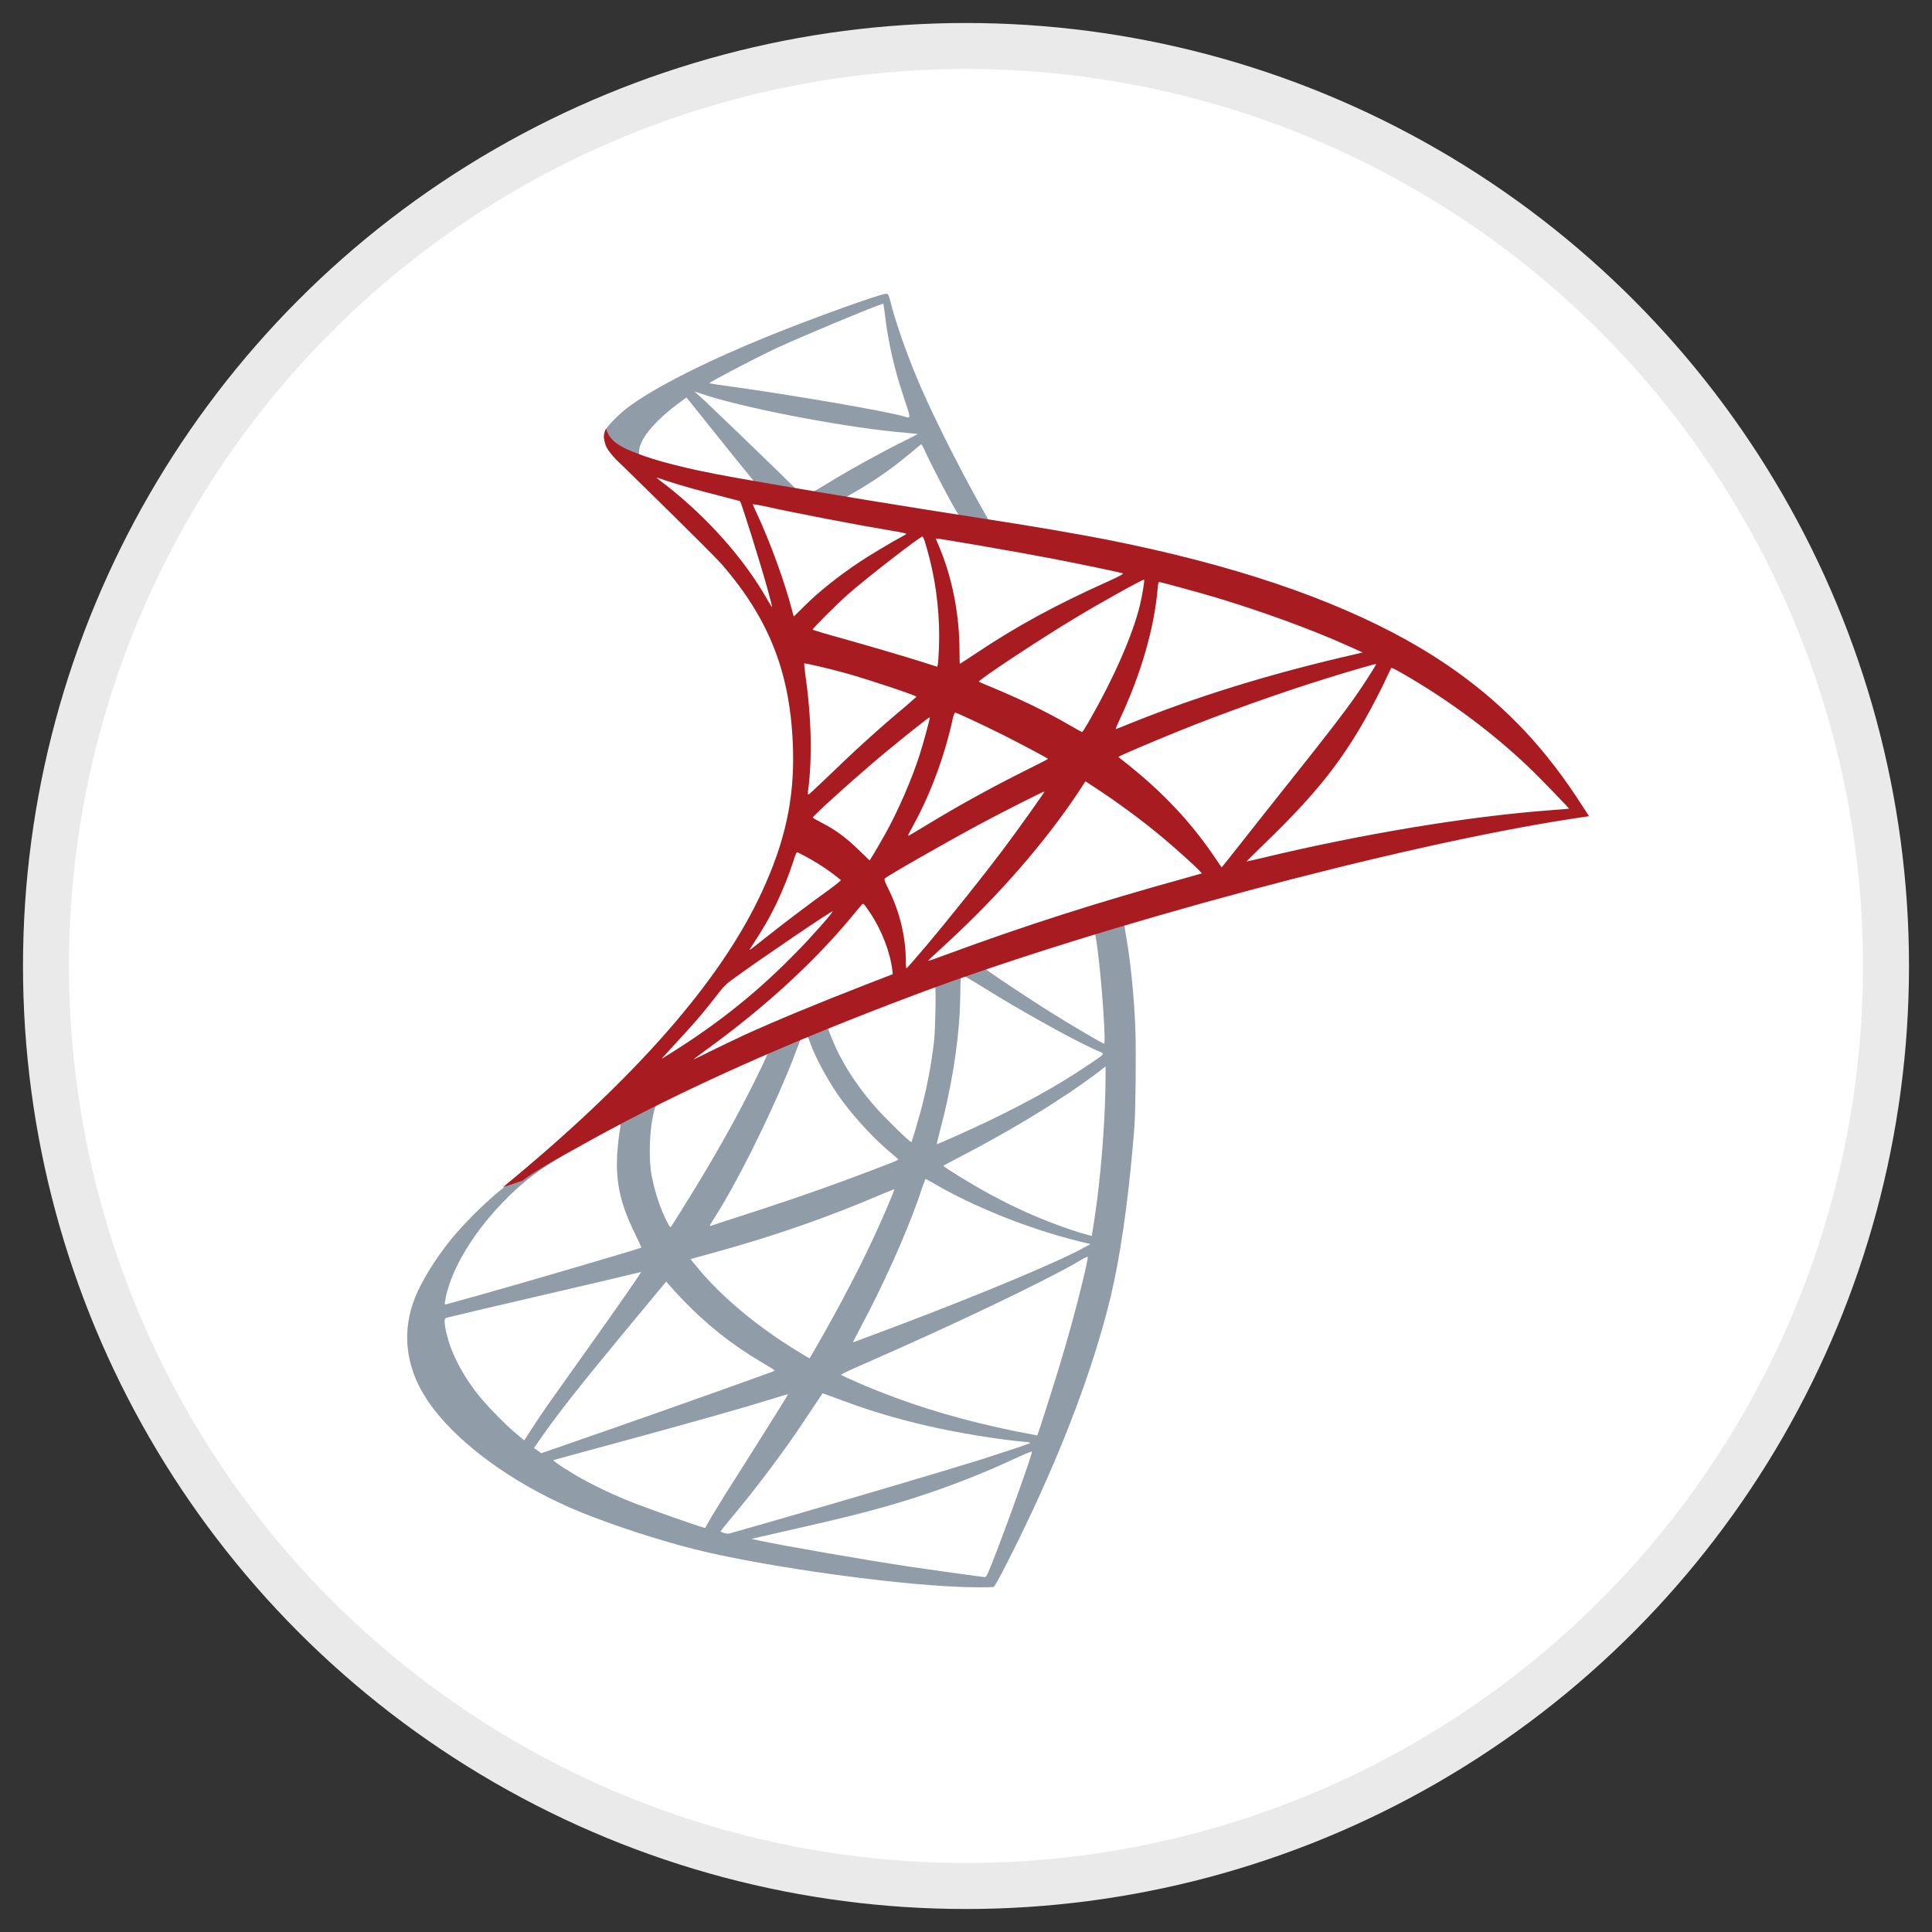 <?xml version="1.0" encoding="UTF-8"?>
<svg width="42px" height="42px" viewBox="0 0 42 42" version="1.1" xmlns="http://www.w3.org/2000/svg" xmlns:xlink="http://www.w3.org/1999/xlink">
    <rect x="0" y="0" width="42" height="42" fill="#333333" stroke="none"/>
    <!-- Generator: Sketch 63 (92445) - https://sketch.com -->
    <title>is_mssql</title>
    <desc>Created with Sketch.</desc>
    <g id="Icon-Set" stroke="none" stroke-width="1" fill="none" fill-rule="evenodd">
        <g id="is_mssql" transform="translate(1, 1)">
            <circle id="Oval" stroke="#EAEAEA" fill="#FFFFFF" fill-rule="nonzero" cx="20" cy="20" r="20"></circle>
            <g id="Group-2" transform="translate(7.5, 5)">
                <path d="M16.573,13.514 L16.713,13.846 L16.574,13.886 C16.012,14.048 15.967,14.064 15.951,14.076 L15.951,14.076 L15.948,14.087 C15.945,14.113 15.95,14.179 15.964,14.25 L15.964,14.25 L16.014,14.556 C16.092,15.07 16.145,15.608 16.177,16.246 L16.177,16.246 L16.182,16.382 C16.2,16.939 16.187,18.133 16.16,18.511 L16.16,18.511 L16.123,18.947 C16.009,20.234 15.848,21.329 15.649,22.172 L15.649,22.172 L15.55,22.563 C15.163,24.019 14.519,25.687 13.653,27.454 L13.653,27.454 L13.584,27.593 C13.338,28.093 13.135,28.478 13.103,28.497 L13.103,28.497 L13.084,28.501 C12.995,28.51 12.635,28.509 12.359,28.497 L12.359,28.497 L12.035,28.481 C10.456,28.385 7.933,28.017 6.587,27.676 L6.587,27.676 L6.288,27.597 C5.468,27.374 4.489,27.038 3.879,26.769 L3.879,26.769 L3.613,26.647 C2.383,26.062 1.342,25.252 0.802,24.458 L0.802,24.458 L0.696,24.289 C0.334,23.669 0.255,23.006 0.47,22.351 L0.47,22.351 L0.527,22.197 C0.68,21.826 0.957,21.379 1.296,20.954 L1.296,20.954 L1.421,20.805 C1.698,20.49 2.115,20.081 2.411,19.848 L2.411,19.848 L2.574,19.717 C2.857,19.486 3.198,19.198 3.56,18.886 L3.56,18.886 L3.947,18.547 C4.198,18.321 4.438,18.098 4.671,17.877 L4.671,17.877 L6.042,17.515 L10.941,15.353 L16.573,13.514 Z M13.934,25.556 L13.929,25.556 L13.902,25.563 C13.854,25.579 13.762,25.619 13.657,25.666 L13.657,25.666 L13.155,25.893 C12.486,26.183 11.821,26.428 11.15,26.633 L11.15,26.633 L11.017,26.673 C10.395,26.86 9.739,27.023 8.468,27.309 L8.468,27.309 L7.834,27.454 L7.936,27.475 L8.028,27.496 C8.59,27.614 10.225,27.898 11.222,28.05 L11.222,28.05 L11.349,28.069 C11.96,28.158 12.836,28.28 12.904,28.284 L12.904,28.284 L12.908,28.285 L12.924,28.28 C12.946,28.266 12.968,28.221 13.01,28.118 L13.01,28.118 L13.049,28.023 C13.325,27.336 13.95,25.596 13.934,25.556 L13.934,25.556 Z M9.379,24.291 L9.374,24.301 C9.349,24.34 9.242,24.497 9.119,24.683 L9.119,24.683 L8.804,25.152 C8.369,25.781 7.881,26.422 7.391,27.007 L7.391,27.007 L7.332,27.078 C7.236,27.193 7.166,27.285 7.166,27.292 C7.166,27.308 7.28,27.341 7.333,27.341 L7.333,27.341 L7.342,27.34 L7.349,27.339 L7.364,27.335 C7.43,27.317 7.692,27.243 7.991,27.156 L7.991,27.156 L8.254,27.081 C10.023,26.571 12.083,25.962 12.78,25.743 L12.78,25.743 L12.898,25.706 C13.34,25.565 13.868,25.388 13.895,25.373 L13.895,25.373 C13.89,25.357 13.843,25.35 13.768,25.343 L13.768,25.343 L13.547,25.321 C12.922,25.252 12.023,25.093 11.38,24.93 L11.38,24.93 L11.043,24.842 C10.612,24.725 10.243,24.607 9.8,24.441 L9.8,24.441 L9.705,24.405 C9.521,24.337 9.383,24.288 9.379,24.291 L9.379,24.291 Z M8.63,24.313 L8.616,24.314 C8.582,24.321 8.494,24.346 8.396,24.377 L8.396,24.377 L8.272,24.415 C7.594,24.625 6.575,24.913 4.82,25.39 L4.82,25.39 L4.672,25.43 C4.037,25.603 3.534,25.739 3.526,25.743 L3.526,25.743 C3.569,25.8 3.949,26.041 4.258,26.207 L4.258,26.207 L4.432,26.296 C4.676,26.419 4.967,26.55 5.25,26.662 L5.25,26.662 L5.329,26.693 C5.695,26.834 6.624,27.16 6.765,27.199 L6.765,27.199 L6.829,27.216 L6.953,26.999 L7.016,26.894 C7.086,26.778 7.174,26.633 7.238,26.531 L7.238,26.531 L7.279,26.466 C7.39,26.291 7.607,25.946 7.804,25.637 L7.804,25.637 L7.907,25.474 C8.371,24.74 8.634,24.317 8.63,24.313 L8.63,24.313 Z M5.982,21.861 L5.229,22.768 L5.042,22.994 C4.076,24.162 3.609,24.756 3.232,25.3 L3.232,25.3 L3.109,25.479 L3.186,25.534 C3.228,25.564 3.266,25.59 3.271,25.59 L3.271,25.59 C3.355,25.562 3.881,25.381 4.509,25.16 L4.509,25.16 L4.649,25.112 C5.903,24.676 8.316,23.818 8.345,23.798 L8.345,23.798 C8.318,23.771 8.228,23.713 8.115,23.649 L8.115,23.649 L7.837,23.48 C7.201,23.077 6.655,22.614 6.118,22.014 L6.118,22.014 L5.982,21.861 Z M5.437,21.652 L5.424,21.655 C5.375,21.666 5.198,21.708 4.986,21.759 L4.986,21.759 L4.899,21.78 C4.603,21.851 3.995,21.994 3.462,22.116 L3.462,22.116 L3.284,22.158 C2.275,22.392 1.258,22.632 1.198,22.649 L1.198,22.649 L1.18,22.662 C1.156,22.698 1.163,22.797 1.202,22.968 L1.202,22.968 L1.253,23.158 C1.373,23.543 1.599,23.952 1.913,24.343 L1.913,24.343 L2,24.447 C2.196,24.674 2.511,24.991 2.704,25.151 L2.704,25.151 L2.896,25.313 L3.075,25.036 L3.161,24.905 C3.256,24.761 3.376,24.587 3.462,24.466 L3.462,24.466 L3.507,24.402 C3.645,24.209 3.913,23.829 4.148,23.5 L4.148,23.5 L4.272,23.326 C4.964,22.356 5.445,21.66 5.437,21.652 L5.437,21.652 Z M15.147,21.32 L15.128,21.325 C15.101,21.335 15.05,21.359 14.989,21.397 L14.989,21.397 L14.882,21.46 C14.109,21.901 12.198,22.812 10.354,23.619 L10.354,23.619 L10.249,23.665 C9.977,23.784 9.776,23.879 9.783,23.887 L9.783,23.887 L9.806,23.9 C9.902,23.95 10.268,24.113 10.533,24.219 L10.533,24.219 L10.993,24.395 C11.923,24.734 12.91,24.997 13.993,25.194 C14.019,25.202 14.044,25.207 14.049,25.207 L14.049,25.207 C14.073,25.146 14.154,24.903 14.244,24.615 L14.244,24.615 L14.327,24.353 C14.511,23.773 14.625,23.395 14.755,22.929 L14.755,22.929 L14.794,22.79 C14.964,22.174 15.151,21.411 15.147,21.32 L15.147,21.32 Z M10.941,19.852 L10.929,19.856 C10.891,19.871 10.773,19.919 10.635,19.975 L10.635,19.975 L10.195,20.159 C9.166,20.579 8.112,20.934 6.897,21.265 L6.897,21.265 L6.51,21.371 L6.587,21.465 L6.771,21.686 C7.289,22.275 8.011,22.867 8.813,23.359 C8.966,23.453 9.094,23.53 9.098,23.53 L9.098,23.53 L9.105,23.519 C9.136,23.472 9.254,23.269 9.392,23.023 L9.392,23.023 L9.618,22.617 C10.133,21.681 10.545,20.833 10.869,20.048 L10.869,20.048 L10.893,19.988 C10.924,19.913 10.945,19.855 10.941,19.852 L10.941,19.852 Z M11.618,19.63 L11.612,19.646 C11.602,19.671 11.584,19.727 11.558,19.788 L11.558,19.788 L11.458,20.082 C11.167,20.898 10.69,21.955 10.217,22.84 L10.217,22.84 L10.177,22.916 C10.099,23.063 10.043,23.173 10.043,23.176 C10.043,23.177 10.044,23.177 10.045,23.177 L10.045,23.177 L10.064,23.173 C10.083,23.168 10.111,23.159 10.141,23.146 L10.141,23.146 L10.17,23.135 C10.26,23.1 10.499,23.01 10.741,22.921 L10.741,22.921 L11,22.824 C12.81,22.141 14.53,21.421 15.07,21.12 L15.07,21.12 L15.206,21.044 L15.108,21.022 L14.742,20.93 C13.75,20.662 12.658,20.223 11.848,19.754 L11.848,19.754 L11.777,19.713 C11.687,19.662 11.621,19.627 11.618,19.63 L11.618,19.63 Z M4.978,18.443 L4.972,18.443 L4.969,18.447 L4.947,18.457 C4.817,18.52 4.216,18.853 3.815,19.081 L3.815,19.081 L3.6,19.208 C3.121,19.496 2.802,19.752 2.415,20.154 L2.415,20.154 L2.253,20.329 C1.674,20.978 1.266,21.713 1.176,22.287 C1.166,22.343 1.167,22.358 1.181,22.358 L1.181,22.358 L1.189,22.357 L1.198,22.355 L1.214,22.35 C1.273,22.334 1.478,22.278 1.708,22.214 L1.708,22.214 L1.819,22.184 C2.807,21.909 5.413,21.145 5.442,21.12 L5.442,21.12 L5.439,21.11 C5.426,21.074 5.366,20.946 5.293,20.797 L5.293,20.797 L5.187,20.568 C4.963,20.049 4.888,19.629 4.918,19.086 L4.918,19.086 L4.927,18.971 C4.937,18.849 4.952,18.713 4.965,18.63 L4.965,18.63 L4.976,18.563 C4.991,18.466 4.992,18.443 4.978,18.443 L4.978,18.443 Z M15.534,17.183 L15.466,17.234 L15.421,17.272 C15.285,17.379 14.957,17.613 14.73,17.766 L14.73,17.766 L14.301,18.045 C13.714,18.416 13.069,18.785 12.401,19.132 L12.401,19.132 L12.314,19.179 C12.145,19.268 12.013,19.337 12.01,19.341 L12.01,19.341 L12.016,19.351 C12.084,19.414 12.624,19.746 13.006,19.954 L13.006,19.954 L13.388,20.154 C13.907,20.413 14.453,20.632 14.964,20.793 C15.108,20.835 15.232,20.869 15.232,20.869 L15.232,20.869 L15.235,20.857 C15.243,20.819 15.262,20.701 15.283,20.563 L15.283,20.563 L15.344,20.136 C15.459,19.249 15.534,18.175 15.534,17.362 L15.534,17.362 L15.534,17.183 Z M8.191,16.885 L8.176,16.889 C8.001,16.949 6.385,17.708 5.867,17.97 L5.867,17.97 L5.825,17.992 C5.74,18.037 5.737,18.063 5.688,18.294 L5.688,18.294 L5.661,18.459 C5.614,18.812 5.612,19.278 5.667,19.562 L5.667,19.562 L5.712,19.767 C5.78,20.042 5.879,20.322 5.995,20.55 C6.043,20.643 6.061,20.675 6.076,20.675 L6.076,20.675 L6.084,20.671 L6.093,20.661 L6.106,20.641 C6.138,20.592 6.221,20.463 6.306,20.324 L6.306,20.324 L6.525,19.971 C7.022,19.164 7.413,18.47 7.774,17.766 L7.774,17.766 L7.832,17.652 C8.025,17.27 8.203,16.893 8.191,16.885 L8.191,16.885 Z M9.043,16.532 L9.025,16.534 C9.01,16.537 8.99,16.543 8.97,16.549 L8.97,16.549 L8.935,16.57 C8.905,16.591 8.889,16.615 8.877,16.659 L8.877,16.659 L8.866,16.692 C8.84,16.764 8.78,16.92 8.719,17.076 L8.719,17.076 L8.615,17.333 C8.178,18.388 7.498,19.746 7.038,20.465 C6.944,20.613 6.92,20.651 6.939,20.651 L6.939,20.651 L6.945,20.65 L6.953,20.648 L7.312,20.53 L7.312,20.53 L7.672,20.414 L8.164,20.253 C8.967,19.988 9.688,19.733 10.358,19.477 L10.358,19.477 L10.488,19.428 C11.051,19.214 11.042,19.216 11.018,19.192 L11.018,19.192 L11.001,19.177 C10.967,19.147 10.891,19.081 10.809,19.013 L10.809,19.013 L10.647,18.868 C10.37,18.61 10.067,18.273 9.826,17.953 L9.826,17.953 L9.711,17.793 C9.478,17.452 9.236,17.007 9.119,16.689 L9.119,16.689 L9.1,16.634 C9.08,16.582 9.062,16.542 9.055,16.536 L9.055,16.536 L9.049,16.532 L9.043,16.532 Z M12.418,15.208 L12.408,15.212 C12.38,15.225 12.38,15.263 12.376,15.646 L12.376,15.646 L12.367,15.94 C12.33,16.744 12.174,17.697 11.92,18.639 C11.886,18.766 11.861,18.873 11.869,18.873 L11.869,18.873 L11.881,18.869 C11.924,18.852 12.078,18.787 12.256,18.707 L12.256,18.707 L12.643,18.532 C13.652,18.068 14.492,17.605 15.181,17.136 L15.181,17.136 L15.264,17.08 C15.539,16.893 15.512,16.909 15.368,16.847 L15.368,16.847 L15.249,16.793 C14.689,16.531 13.603,15.922 12.789,15.412 L12.789,15.412 L12.696,15.355 C12.528,15.253 12.451,15.212 12.418,15.212 L12.418,15.212 L12.413,15.212 L12.418,15.208 Z M11.827,15.438 L11.808,15.442 C11.591,15.505 9.563,16.291 9.498,16.336 L9.498,16.336 L9.5,16.353 C9.519,16.43 9.65,16.744 9.737,16.915 L9.737,16.915 L9.86,17.14 C10.035,17.443 10.254,17.749 10.52,18.055 C10.708,18.273 11.273,18.827 11.31,18.827 L11.31,18.827 L11.312,18.826 L11.319,18.812 C11.334,18.773 11.37,18.659 11.409,18.528 L11.409,18.528 L11.518,18.145 C11.651,17.643 11.74,17.174 11.801,16.676 L11.801,16.676 L11.809,16.605 C11.837,16.276 11.85,15.461 11.827,15.438 L11.827,15.438 Z M15.287,14.267 L15.265,14.272 C15.078,14.319 13.801,14.73 13.244,14.918 L13.244,14.918 L13.149,14.951 C12.895,15.039 12.895,15.045 12.933,15.072 L12.933,15.072 L12.974,15.103 C13.183,15.255 13.903,15.731 14.295,15.978 C14.785,16.285 15.47,16.689 15.504,16.689 L15.504,16.689 L15.508,16.68 C15.514,16.649 15.516,16.545 15.509,16.4 L15.509,16.4 L15.502,16.258 C15.46,15.433 15.336,14.267 15.287,14.267 L15.287,14.267 Z M10.767,0.386 L10.783,0.389 C10.817,0.399 10.831,0.444 10.894,0.697 L10.894,0.697 L10.957,0.912 C11.095,1.361 11.301,1.92 11.516,2.412 L11.516,2.412 L11.632,2.672 C11.962,3.394 12.449,4.35 12.895,5.137 L12.895,5.137 L12.993,5.311 L13.478,5.388 L13.495,5.39 L13.495,5.39 L13.512,5.392 L13.474,5.711 L9.779,5.077 L6.548,4.498 L5.19,4.064 L4.62,3.523 L4.626,3.448 L4.626,3.448 L4.646,3.379 L4.674,3.328 C4.765,3.192 5.015,2.949 5.22,2.804 L5.22,2.804 L5.386,2.692 C6.023,2.276 6.981,1.806 8.187,1.314 C9.151,0.923 10.638,0.386 10.763,0.386 L10.763,0.386 L10.767,0.386 Z M11.524,3.664 L11.516,3.663 L11.507,3.672 L11.489,3.687 C11.454,3.716 11.381,3.778 11.303,3.842 L11.303,3.842 L11.057,4.041 C10.723,4.302 10.362,4.543 10.005,4.741 L10.005,4.741 L9.966,4.763 C9.931,4.784 9.907,4.801 9.907,4.805 L9.907,4.805 C9.958,4.822 10.447,4.902 11.814,5.124 C12.148,5.178 12.278,5.201 12.321,5.201 L12.321,5.201 L12.338,5.198 C12.346,5.193 12.332,5.18 12.32,5.162 L12.32,5.162 L12.282,5.1 C12.13,4.844 11.745,4.107 11.614,3.817 L11.614,3.817 L11.586,3.757 C11.554,3.688 11.538,3.664 11.524,3.664 L11.524,3.664 Z M6.595,2.51 L6.817,2.71 L6.875,2.765 C7.133,3.01 7.687,3.541 8.379,4.213 L8.379,4.213 L8.804,4.63 L8.975,4.655 C9.068,4.668 9.158,4.685 9.175,4.685 L9.175,4.685 L9.192,4.68 C9.233,4.662 9.338,4.603 9.451,4.532 L9.451,4.532 L9.66,4.405 C10.1,4.142 10.661,3.833 11.18,3.574 L11.18,3.574 L11.253,3.539 C11.369,3.482 11.451,3.437 11.448,3.434 L11.448,3.434 L11.432,3.432 C11.395,3.429 11.296,3.419 11.184,3.408 L11.184,3.408 L10.938,3.385 C9.654,3.252 7.607,2.853 6.761,2.565 L6.761,2.565 L6.595,2.51 Z M6.425,2.642 L6.37,2.68 L6.222,2.789 C5.699,3.185 5.394,3.564 5.391,3.825 L5.391,3.825 L5.391,3.885 L5.625,3.962 L5.728,3.994 C5.962,4.065 6.159,4.115 6.565,4.209 C7,4.307 7.806,4.465 7.88,4.465 L7.88,4.465 L7.885,4.464 L7.88,4.454 C7.865,4.43 7.815,4.369 7.757,4.298 L7.757,4.298 L7.728,4.262 C7.618,4.128 7.32,3.763 7.025,3.391 L7.025,3.391 L6.425,2.642 Z M10.703,0.603 L10.698,0.603 L10.665,0.613 C10.405,0.697 8.946,1.308 8.396,1.561 L8.396,1.561 L8.304,1.604 C7.815,1.839 6.907,2.315 6.923,2.331 L6.923,2.331 L6.934,2.335 C6.978,2.344 7.147,2.37 7.34,2.395 L7.34,2.395 L7.555,2.426 C8.94,2.624 10.716,2.933 11.129,3.046 C11.181,3.062 11.218,3.076 11.241,3.076 L11.241,3.076 L11.257,3.073 C11.29,3.054 11.254,2.956 11.154,2.659 L11.154,2.659 L11.038,2.291 C10.895,1.807 10.799,1.344 10.741,0.867 L10.741,0.867 L10.731,0.786 C10.718,0.684 10.706,0.607 10.703,0.603 L10.703,0.603 Z" id="Combined-Shape" fill="#909CA8"></path>
                <path d="M4.671,3.689 C4.726,3.825 4.888,3.991 5.071,4.162 L5.071,4.162 C5.071,4.162 6.965,6.009 7.195,6.273 L7.195,6.273 C8.242,7.482 8.698,8.674 8.74,10.317 L8.74,10.317 C8.766,11.373 8.566,12.301 8.068,13.377 L8.068,13.377 C7.182,15.31 5.314,17.443 2.432,19.809 L2.432,19.809 L2.854,19.669 C3.126,19.464 3.496,19.247 4.365,18.771 L4.365,18.771 C6.369,17.672 8.626,16.664 11.392,15.625 L11.392,15.625 C15.377,14.127 21.928,12.373 25.656,11.802 L25.656,11.802 L26.044,11.743 L25.984,11.649 C25.644,11.121 25.41,10.794 25.129,10.445 L25.129,10.445 C24.311,9.431 23.32,8.61 22.106,7.929 L22.106,7.929 C20.438,6.997 18.28,6.269 15.547,5.728 L15.547,5.728 C15.032,5.626 13.9,5.43 12.98,5.29 L12.98,5.29 C11.03,4.988 9.771,4.779 8.383,4.541 L8.383,4.541 C7.885,4.455 7.14,4.328 6.646,4.221 L6.646,4.221 C6.391,4.166 5.901,4.051 5.518,3.919 L5.518,3.919 C5.212,3.8 4.769,3.681 4.675,3.319 L4.675,3.319 C4.675,3.319 4.582,3.468 4.671,3.689 L4.671,3.689 Z M8.179,7.031 C7.681,6.154 6.893,5.264 5.982,4.549 L5.982,4.549 C5.863,4.464 5.774,4.387 5.774,4.383 L5.774,4.383 C5.778,4.379 5.846,4.404 5.935,4.434 L5.935,4.434 C6.097,4.489 6.306,4.553 6.553,4.621 L6.553,4.621 C6.739,4.673 6.927,4.723 7.114,4.77 L7.114,4.77 C7.37,4.834 7.583,4.894 7.587,4.894 L7.587,4.894 C7.617,4.924 8.047,6.298 8.191,6.826 L8.191,6.826 C8.247,7.026 8.289,7.197 8.285,7.197 L8.285,7.197 C8.285,7.197 8.285,7.197 8.285,7.197 L8.285,7.197 C8.278,7.197 8.232,7.126 8.179,7.031 L8.179,7.031 Z M7.868,4.962 C7.889,4.962 7.983,4.975 8.098,5 L8.098,5 C8.821,5.162 10.12,5.409 10.95,5.549 L10.95,5.549 C11.09,5.571 11.201,5.596 11.201,5.605 L11.201,5.605 C11.201,5.613 11.15,5.643 11.086,5.677 L11.086,5.677 C10.945,5.749 10.379,6.086 10.192,6.213 L10.192,6.213 C9.719,6.528 9.294,6.869 8.987,7.175 L8.987,7.175 C8.864,7.299 8.757,7.401 8.757,7.401 L8.757,7.401 C8.757,7.401 8.732,7.329 8.711,7.239 L8.711,7.239 C8.557,6.648 8.238,5.771 7.949,5.154 L7.949,5.154 C7.907,5.066 7.872,4.985 7.865,4.963 L7.865,4.963 C7.865,4.963 7.866,4.962 7.868,4.962 L7.868,4.962 Z M11.652,8.423 C11.197,8.278 10.456,8.061 9.822,7.882 L9.822,7.882 C9.46,7.784 9.166,7.695 9.166,7.686 L9.166,7.686 C9.166,7.661 9.694,7.133 9.92,6.933 L9.92,6.933 C10.349,6.554 11.516,5.652 11.554,5.664 L11.554,5.664 C11.58,5.673 11.622,5.818 11.707,6.137 L11.707,6.137 C11.865,6.754 11.937,7.444 11.912,8.086 L11.912,8.086 C11.903,8.265 11.895,8.431 11.886,8.452 L11.886,8.452 L11.873,8.495 L11.652,8.423 Z M12.359,8.159 C12.359,7.35 12.197,6.533 11.899,5.843 L11.899,5.843 C11.869,5.775 11.844,5.711 11.848,5.707 L11.848,5.707 C11.861,5.694 13.61,5.996 14.406,6.15 L14.406,6.15 C14.998,6.265 15.858,6.443 15.909,6.465 L15.909,6.465 C15.934,6.473 15.845,6.524 15.56,6.652 L15.56,6.652 C14.436,7.158 13.602,7.614 12.772,8.167 L12.772,8.167 C12.554,8.312 12.371,8.431 12.367,8.431 L12.367,8.431 C12.363,8.431 12.359,8.308 12.359,8.159 L12.359,8.159 Z M14.772,9.776 C14.278,9.487 13.717,9.214 13.104,8.959 L13.104,8.959 C12.933,8.887 12.784,8.827 12.78,8.819 L12.78,8.819 C12.75,8.793 14.121,7.886 14.845,7.452 L14.845,7.452 C15.419,7.103 16.356,6.584 16.373,6.601 L16.373,6.601 C16.385,6.614 16.33,6.958 16.279,7.163 L16.279,7.163 C16.126,7.797 15.713,8.738 15.206,9.623 L15.206,9.623 C15.117,9.781 15.036,9.908 15.028,9.912 L15.028,9.912 C15.027,9.913 15.027,9.913 15.026,9.913 L15.026,9.913 C15.012,9.913 14.9,9.85 14.772,9.776 L14.772,9.776 Z M15.845,9.632 C16.3,8.665 16.594,7.656 16.666,6.797 L16.666,6.797 C16.671,6.716 16.683,6.652 16.696,6.652 L16.696,6.652 L16.696,6.652 C16.734,6.652 17.509,6.865 17.914,6.984 L17.914,6.984 C18.914,7.282 20.063,7.703 20.812,8.044 L20.812,8.044 L21.123,8.184 L20.906,8.235 C19.076,8.657 17.509,9.142 15.998,9.755 L15.998,9.755 C15.875,9.806 15.764,9.849 15.756,9.849 L15.756,9.849 C15.747,9.849 15.789,9.751 15.845,9.632 L15.845,9.632 Z M9.064,11.215 C9.162,10.5 9.141,9.58 9.004,8.648 L9.004,8.648 C8.992,8.529 8.979,8.427 8.983,8.423 L8.983,8.423 C8.996,8.41 9.588,8.55 9.907,8.64 L9.907,8.64 C10.392,8.776 11.422,9.121 11.422,9.146 L11.422,9.146 C11.422,9.151 11.307,9.248 11.171,9.368 L11.171,9.368 C10.613,9.832 10.077,10.321 9.434,10.943 L9.434,10.943 C9.243,11.126 9.081,11.275 9.073,11.275 L9.073,11.275 C9.064,11.275 9.06,11.249 9.064,11.215 L9.064,11.215 Z M17.939,12.684 C17.462,11.968 16.892,11.343 16.215,10.781 L16.215,10.781 C16.087,10.674 15.947,10.559 15.9,10.525 L15.9,10.525 C15.853,10.491 15.815,10.457 15.815,10.453 L15.815,10.453 C15.815,10.44 16.539,10.13 17.088,9.908 L17.088,9.908 C18.05,9.517 19.361,9.048 20.344,8.746 L20.344,8.746 C20.859,8.584 21.408,8.427 21.417,8.435 L21.417,8.435 C21.425,8.444 21.144,8.887 20.966,9.138 L20.966,9.138 C20.71,9.504 20.336,9.989 19.488,11.053 L19.488,11.053 C19.042,11.615 18.539,12.249 18.373,12.462 L18.373,12.462 C18.203,12.675 18.063,12.854 18.058,12.854 L18.058,12.854 C18.054,12.854 17.999,12.777 17.939,12.684 L17.939,12.684 Z M21.745,8.521 C21.762,8.516 21.864,8.567 21.987,8.64 L21.987,8.64 C23.022,9.231 24.035,9.993 24.835,10.777 L24.835,10.777 C25.061,10.998 25.618,11.577 25.61,11.581 L25.61,11.581 C25.61,11.581 25.414,11.598 25.184,11.615 L25.184,11.615 C23.392,11.751 21.098,12.13 18.893,12.662 L18.893,12.662 C18.744,12.696 18.612,12.726 18.603,12.726 L18.603,12.726 C18.595,12.726 18.761,12.56 18.969,12.36 L18.969,12.36 C20.263,11.113 20.855,10.325 21.553,8.921 L21.553,8.921 C21.651,8.712 21.736,8.533 21.745,8.521 L21.745,8.521 C21.74,8.521 21.74,8.521 21.745,8.521 L21.745,8.521 C21.745,8.521 21.745,8.521 21.745,8.521 L21.745,8.521 Z M11.354,11.943 C11.737,11.245 12.044,10.411 12.218,9.597 L12.218,9.597 C12.235,9.534 12.252,9.491 12.265,9.491 L12.265,9.491 C12.325,9.504 12.878,9.764 13.295,9.972 L13.295,9.972 C13.678,10.164 14.253,10.47 14.283,10.496 L14.283,10.496 C14.287,10.5 14.083,10.606 13.832,10.73 L13.832,10.73 C13.031,11.13 12.346,11.509 11.631,11.943 L11.631,11.943 C11.426,12.066 11.256,12.169 11.252,12.169 L11.252,12.169 C11.235,12.169 11.239,12.151 11.354,11.943 L11.354,11.943 Z M10.166,12.475 C9.89,12.207 9.664,12.041 9.375,11.892 L9.375,11.892 C9.26,11.832 9.17,11.781 9.17,11.773 L9.17,11.773 C9.17,11.739 9.898,11.079 10.456,10.602 L10.456,10.602 C10.856,10.257 11.699,9.58 11.712,9.593 L11.712,9.593 C11.724,9.606 11.58,10.13 11.49,10.415 L11.49,10.415 C11.316,10.955 11.022,11.632 10.737,12.143 L10.737,12.143 C10.669,12.262 10.567,12.437 10.511,12.535 L10.511,12.535 L10.405,12.705 L10.166,12.475 Z M12.086,14.501 C13.21,13.467 14.206,12.326 14.947,11.215 L14.947,11.215 L15.096,10.985 L15.304,11.121 C15.781,11.432 16.343,11.845 16.773,12.207 L16.773,12.207 C17.015,12.407 17.484,12.828 17.577,12.93 L17.577,12.93 L17.628,12.986 L17.284,13.084 C15.334,13.624 13.827,14.105 12.069,14.752 L12.069,14.752 C11.873,14.825 11.707,14.884 11.695,14.884 L11.695,14.884 C11.692,14.884 11.69,14.884 11.688,14.884 L11.688,14.884 C11.669,14.884 11.689,14.867 12.086,14.501 L12.086,14.501 Z M11.192,14.893 C11.192,14.378 11.06,13.829 10.83,13.36 L10.83,13.36 C10.733,13.165 10.716,13.118 10.737,13.096 L10.737,13.096 C10.818,13.024 12.056,12.317 12.84,11.896 L12.84,11.896 C13.367,11.615 14.193,11.198 14.206,11.207 L14.206,11.207 C14.215,11.215 13.631,12.037 13.282,12.501 L13.282,12.501 C12.865,13.054 12.124,13.982 11.614,14.586 L11.614,14.586 C11.401,14.837 11.218,15.046 11.209,15.05 L11.209,15.05 C11.209,15.05 11.209,15.05 11.208,15.05 L11.208,15.05 C11.196,15.05 11.192,14.988 11.192,14.893 L11.192,14.893 Z M7.813,14.616 C8.094,14.186 8.234,13.944 8.383,13.633 L8.383,13.633 C8.515,13.356 8.647,13.028 8.74,12.743 L8.74,12.743 C8.774,12.62 8.817,12.526 8.826,12.526 L8.826,12.526 C8.838,12.526 8.936,12.577 9.047,12.637 L9.047,12.637 C9.319,12.786 9.562,12.952 9.779,13.131 L9.779,13.131 C9.788,13.139 9.677,13.228 9.532,13.335 L9.532,13.335 C9.128,13.624 8.515,14.088 8.157,14.373 L8.157,14.373 C7.896,14.581 7.811,14.648 7.798,14.648 L7.798,14.648 C7.792,14.648 7.8,14.635 7.813,14.616 L7.813,14.616 Z M6.578,17.03 C6.578,17.025 6.71,16.928 6.872,16.808 L6.872,16.808 C8.145,15.885 9.247,14.871 10.073,13.858 L10.073,13.858 C10.162,13.752 10.243,13.654 10.252,13.65 L10.252,13.65 L10.26,13.65 C10.281,13.646 10.307,13.684 10.422,13.854 L10.422,13.854 C10.664,14.216 10.852,14.701 10.899,15.093 L10.899,15.093 L10.907,15.178 L10.324,15.404 C9.281,15.808 8.319,16.208 7.668,16.506 L7.668,16.506 C7.485,16.591 7.166,16.744 6.957,16.847 L6.957,16.847 C6.754,16.95 6.587,17.03 6.578,17.03 L6.578,17.03 C6.578,17.03 6.578,17.03 6.578,17.03 L6.578,17.03 Z M6.352,16.502 C6.633,16.2 6.846,15.944 7.089,15.629 L7.089,15.629 C7.251,15.421 7.28,15.391 7.515,15.225 L7.515,15.225 C8.14,14.774 9.583,13.795 9.6,13.812 L9.6,13.812 C9.617,13.829 9.132,14.378 8.8,14.714 L8.8,14.714 C7.979,15.553 7.166,16.208 6.157,16.847 L6.157,16.847 C6.029,16.928 5.914,17 5.901,17.008 L5.901,17.008 C5.898,17.01 5.896,17.011 5.894,17.011 L5.894,17.011 C5.884,17.011 5.957,16.932 6.352,16.502 L6.352,16.502 Z" id="Fill-10" fill="#A81C21"></path>
            </g>
        </g>
    </g>
</svg>